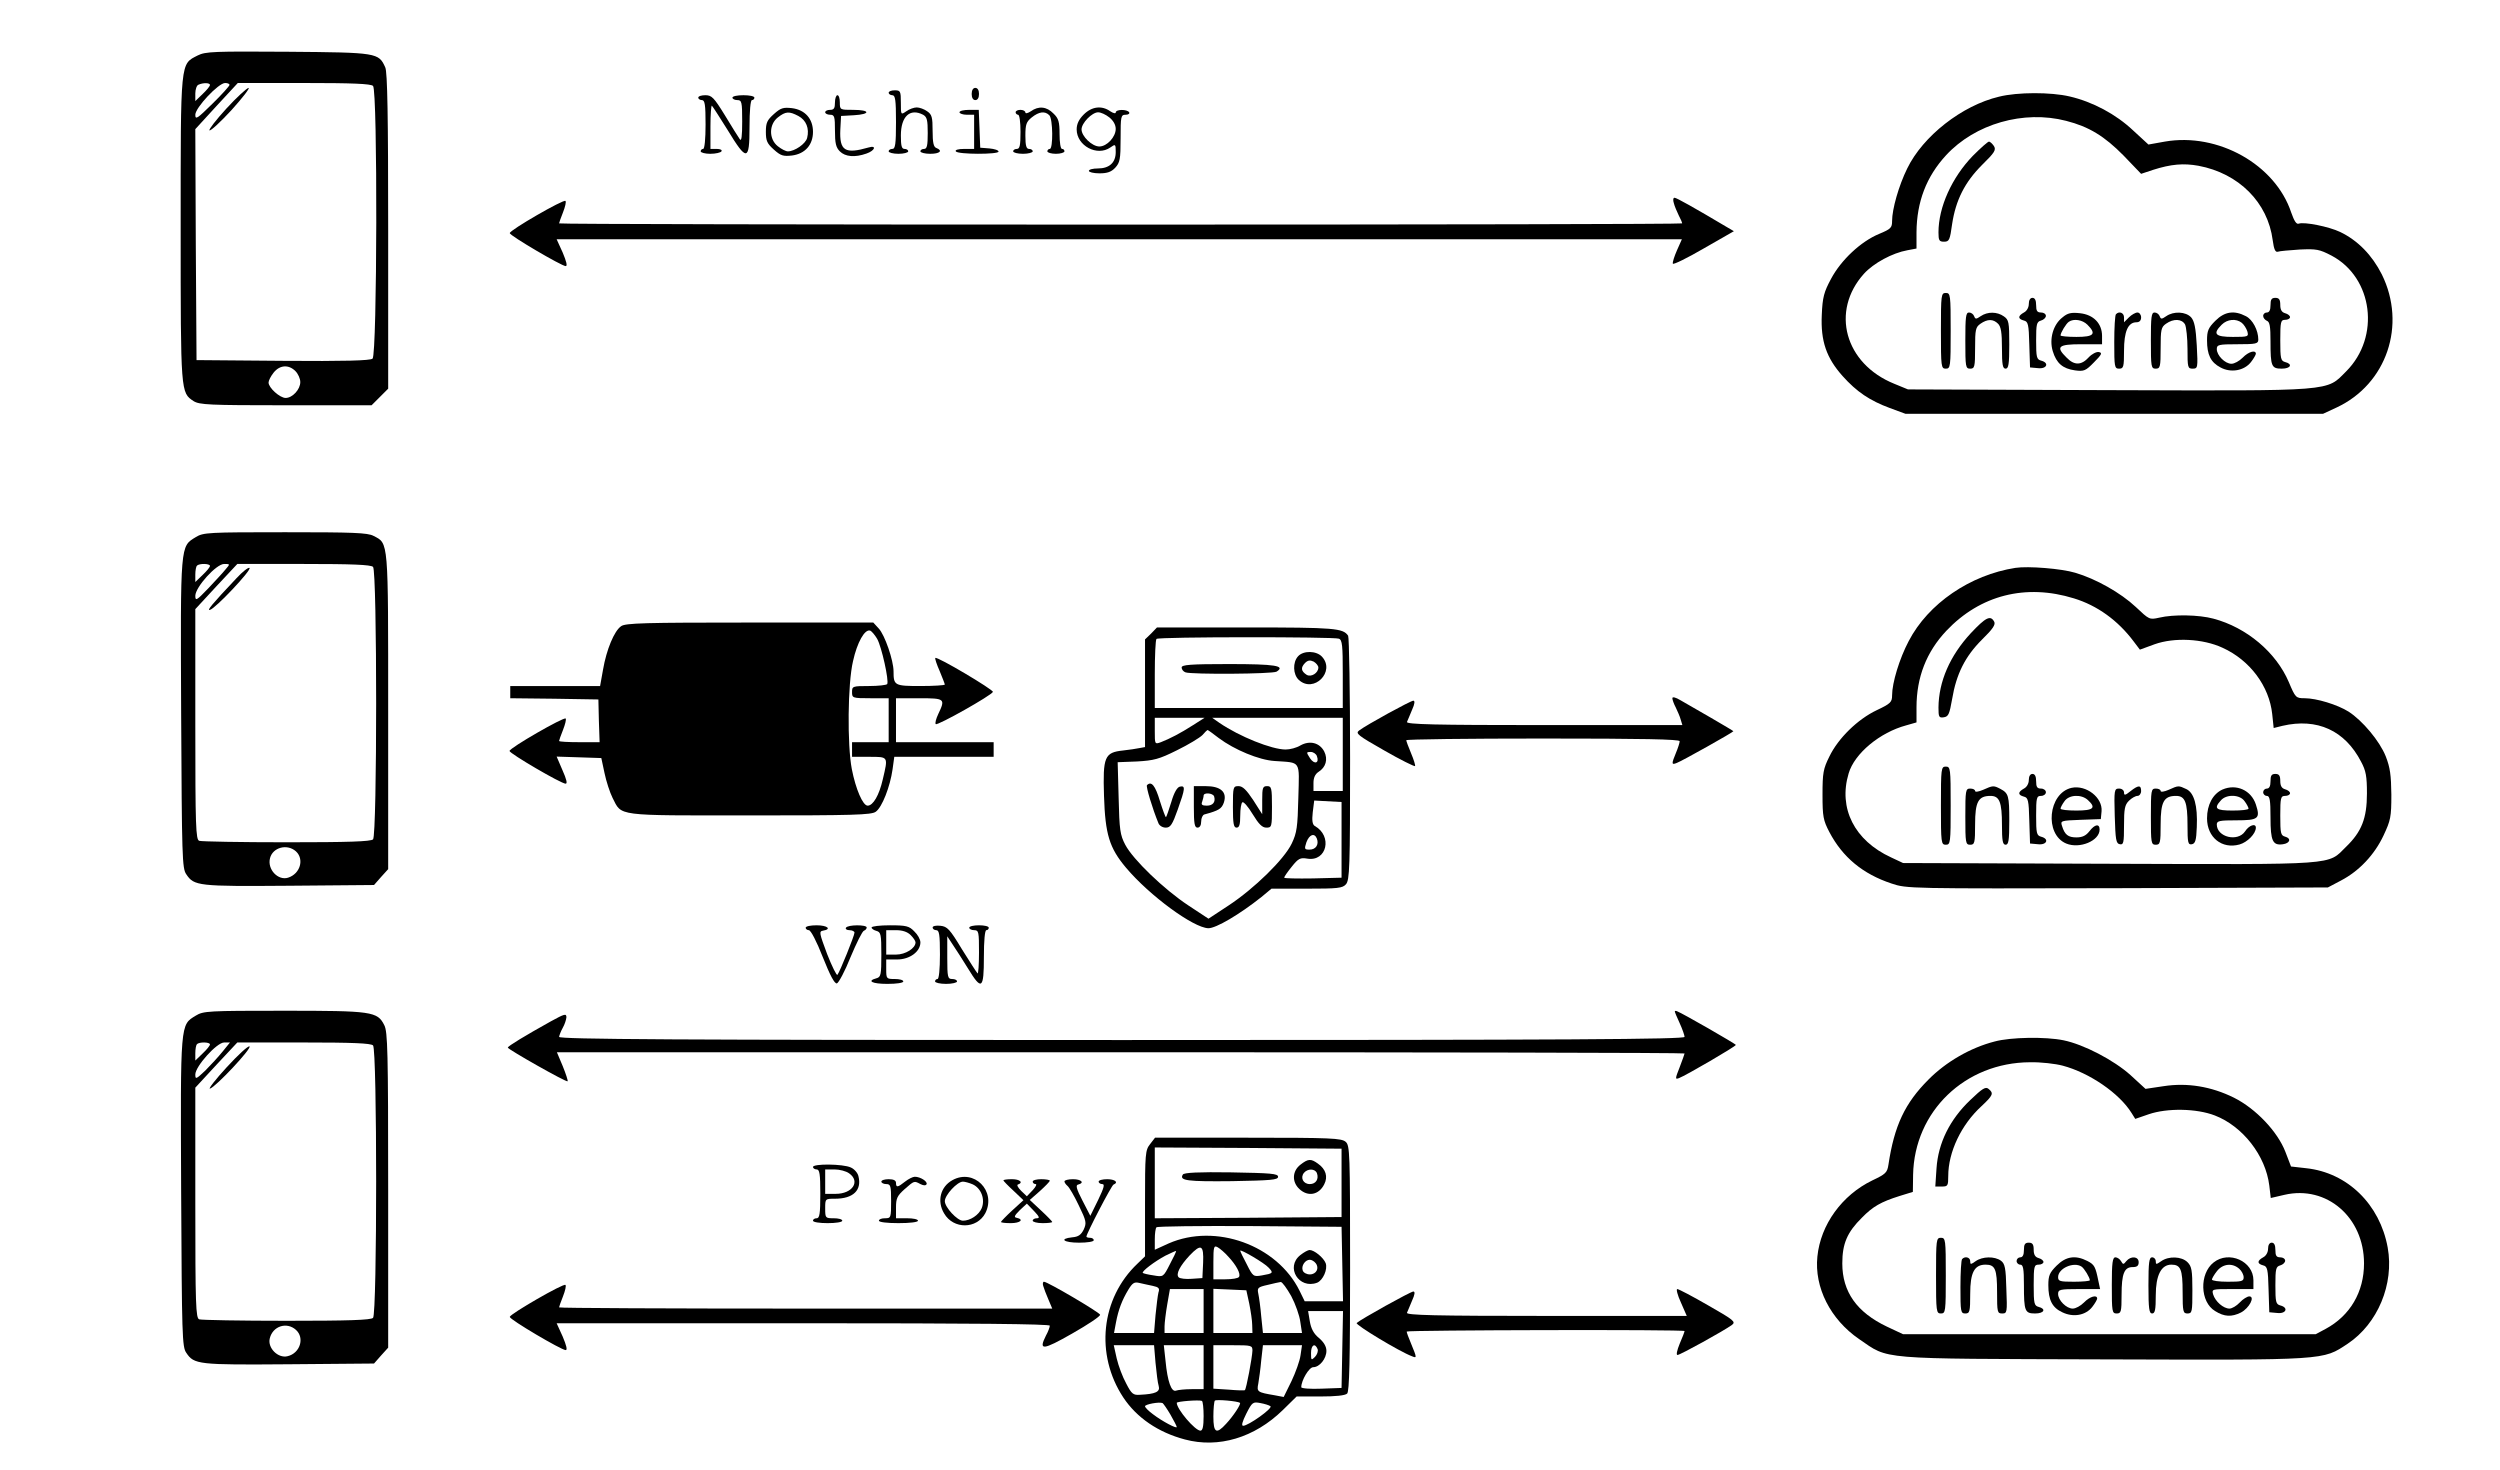 <?xml version="1.0" standalone="no"?>
<!DOCTYPE svg PUBLIC "-//W3C//DTD SVG 20010904//EN"
 "http://www.w3.org/TR/2001/REC-SVG-20010904/DTD/svg10.dtd">
<svg version="1.0" xmlns="http://www.w3.org/2000/svg"
 width="1024pt" height="602pt" viewBox="0 0 1024 602"
 preserveAspectRatio="xMidYMid meet">

<g transform="translate(0,602) scale(0.1,-0.1)"
fill="#000000" stroke="none">
<path d="M810 5793 c-72 -37 -70 -14 -70 -711 0 -673 0 -670 53 -705 24 -15
63 -17 378 -17 l351 0 34 34 34 34 0 646 c0 466 -3 652 -12 670 -27 60 -32 61
-398 64 -304 2 -338 1 -370 -15z m50 -121 c0 -5 -13 -21 -30 -37 l-30 -29 0
31 c0 17 6 34 13 36 20 9 47 8 47 -1z m80 0 c0 -4 -31 -39 -70 -77 -62 -61
-70 -67 -70 -45 0 29 95 130 122 130 10 0 18 -3 18 -8z m588 -4 c19 -19 17
-1101 -2 -1117 -9 -8 -114 -11 -367 -9 l-354 3 -3 473 -2 473 87 95 87 94 271
0 c197 0 274 -3 283 -12z m-318 -1168 c11 -11 20 -31 20 -45 0 -30 -32 -65
-60 -65 -24 0 -70 42 -70 63 0 8 9 26 21 41 25 31 61 34 89 6z"/>
<path d="M927 5575 c-42 -46 -73 -86 -69 -89 5 -3 46 35 91 84 45 50 76 90 69
90 -7 -1 -48 -38 -91 -85z"/>
<path d="M3980 5635 c0 -16 6 -25 15 -25 9 0 15 9 15 25 0 16 -6 25 -15 25 -9
0 -15 -9 -15 -25z"/>
<path d="M3640 5640 c0 -5 7 -10 15 -10 12 0 15 -19 15 -110 0 -91 -3 -110
-15 -110 -8 0 -15 -4 -15 -10 0 -5 18 -10 40 -10 22 0 40 5 40 10 0 6 -7 10
-15 10 -12 0 -15 13 -15 55 0 78 37 113 91 85 16 -9 19 -22 19 -75 0 -51 -3
-65 -15 -65 -8 0 -15 -4 -15 -10 0 -5 18 -10 40 -10 40 0 53 13 25 24 -11 4
-15 22 -15 70 0 56 -3 67 -22 80 -12 9 -32 16 -43 16 -11 0 -31 -7 -43 -16
-22 -15 -22 -15 -22 35 0 48 -2 51 -25 51 -14 0 -25 -4 -25 -10z"/>
<path d="M8188 5624 c-152 -36 -312 -162 -376 -294 -35 -71 -62 -167 -62 -215
0 -28 -5 -33 -53 -53 -75 -31 -156 -107 -197 -184 -29 -54 -35 -75 -38 -148
-5 -107 19 -176 85 -250 58 -65 112 -101 193 -131 l65 -24 855 0 855 0 56 26
c205 96 287 338 185 545 -40 79 -98 139 -171 174 -46 22 -147 42 -169 34 -10
-4 -19 11 -31 45 -65 197 -300 329 -518 291 l-67 -12 -63 58 c-70 66 -165 117
-260 139 -77 18 -213 18 -289 -1z m275 -99 c94 -24 157 -63 235 -142 l72 -75
48 16 c75 24 126 28 187 17 165 -31 284 -150 304 -305 5 -38 11 -50 21 -47 8
3 49 6 90 9 68 3 80 1 130 -25 170 -90 201 -333 60 -474 -83 -83 -40 -80 -976
-77 l-819 3 -56 23 c-203 82 -262 298 -124 451 39 43 116 85 178 96 l37 7 0
67 c1 124 40 227 121 315 119 129 318 186 492 141z"/>
<path d="M8081 5382 c-86 -89 -141 -210 -141 -314 0 -33 3 -38 23 -38 21 0 24
7 33 73 15 98 52 171 123 242 51 50 58 61 48 77 -7 10 -16 18 -20 18 -5 0 -34
-26 -66 -58z"/>
<path d="M7950 4665 c0 -148 1 -155 20 -155 19 0 20 7 20 155 0 148 -1 155
-20 155 -19 0 -20 -7 -20 -155z"/>
<path d="M8310 4775 c0 -14 -8 -29 -20 -35 -25 -14 -26 -26 0 -33 17 -4 20
-15 22 -98 l3 -94 33 -3 c36 -4 47 22 12 31 -18 5 -20 14 -20 82 0 68 2 77 20
82 11 3 20 12 20 19 0 8 -9 14 -20 14 -16 0 -20 7 -20 30 0 20 -5 30 -15 30
-9 0 -15 -9 -15 -25z"/>
<path d="M9300 4770 c0 -20 -5 -30 -15 -30 -8 0 -15 -6 -15 -14 0 -8 7 -16 15
-20 12 -4 15 -23 15 -85 0 -102 4 -111 46 -111 37 0 46 19 14 27 -18 5 -20 14
-20 89 0 77 2 84 20 84 11 0 20 5 20 11 0 6 -9 13 -20 16 -14 4 -20 14 -20 34
0 22 -5 29 -20 29 -16 0 -20 -7 -20 -30z"/>
<path d="M8050 4625 c0 -108 1 -115 20 -115 18 0 20 7 20 84 0 76 2 86 22 100
29 20 52 20 72 0 12 -12 16 -36 16 -100 0 -68 3 -84 15 -84 12 0 15 18 15 99
0 92 -2 101 -22 115 -28 20 -67 20 -95 1 -19 -13 -22 -13 -27 0 -3 8 -12 15
-21 15 -13 0 -15 -18 -15 -115z"/>
<path d="M8448 4720 c-38 -29 -55 -88 -40 -138 15 -50 41 -72 91 -79 37 -5 44
-2 78 33 32 32 35 39 20 42 -10 2 -29 -8 -42 -22 -30 -33 -59 -33 -90 -1 -46
45 -35 55 60 55 l85 0 0 34 c0 51 -35 87 -90 93 -36 4 -51 1 -72 -17z m102
-30 c38 -38 27 -50 -45 -50 -36 0 -65 3 -65 6 0 11 23 49 34 56 20 14 56 8 76
-12z"/>
<path d="M8667 4733 c-4 -3 -7 -55 -7 -115 0 -101 1 -108 20 -108 18 0 20 7
20 73 0 79 16 117 51 117 12 0 19 7 19 20 0 11 -7 20 -15 20 -8 0 -24 -9 -35
-20 l-20 -20 0 20 c0 19 -20 27 -33 13z"/>
<path d="M8810 4625 c0 -108 1 -115 20 -115 18 0 20 7 20 84 0 76 2 86 22 100
31 22 65 20 78 -3 5 -11 10 -56 10 -100 0 -76 1 -81 21 -81 21 0 22 3 17 95
-4 73 -10 100 -23 115 -22 24 -72 26 -102 5 -19 -13 -22 -13 -27 0 -3 8 -12
15 -21 15 -13 0 -15 -18 -15 -115z"/>
<path d="M9074 4706 c-29 -29 -34 -41 -34 -80 0 -59 15 -90 55 -111 42 -23 97
-14 125 22 11 14 20 30 20 34 0 17 -30 9 -54 -16 -14 -14 -34 -25 -46 -25 -26
0 -60 34 -60 60 0 18 7 20 85 20 76 0 85 2 85 19 0 38 -23 82 -51 96 -48 25
-87 19 -125 -19z m108 -8 c9 -7 19 -23 23 -35 6 -22 4 -23 -59 -23 -73 0 -84
12 -46 50 23 23 59 26 82 8z"/>
<path d="M2860 5620 c0 -5 7 -10 15 -10 12 0 15 -18 15 -100 0 -60 -4 -100
-10 -100 -5 0 -10 -4 -10 -10 0 -5 18 -10 39 -10 22 0 43 5 46 10 4 6 -5 10
-19 10 l-26 0 0 92 c0 50 3 88 6 85 4 -4 32 -48 64 -99 79 -130 90 -129 90 11
0 67 4 111 10 111 6 0 10 5 10 10 0 6 -20 10 -45 10 -25 0 -45 -4 -45 -10 0
-5 9 -10 20 -10 18 0 20 -7 20 -87 0 -63 -3 -84 -10 -73 -6 8 -33 52 -61 98
-45 73 -54 82 -80 82 -16 0 -29 -4 -29 -10z"/>
<path d="M3420 5600 c0 -23 -4 -30 -20 -30 -11 0 -20 -4 -20 -10 0 -5 9 -10
20 -10 18 0 20 -7 20 -65 0 -52 4 -69 20 -85 22 -22 61 -26 109 -9 35 12 43
35 9 25 -97 -28 -120 -14 -116 73 l3 56 53 3 c69 4 67 22 -3 22 -54 0 -55 0
-55 30 0 17 -4 30 -10 30 -5 0 -10 -13 -10 -30z"/>
<path d="M3170 5553 c-28 -25 -33 -36 -33 -73 0 -37 5 -48 33 -73 28 -25 38
-28 74 -24 54 7 86 44 86 97 0 53 -32 90 -86 97 -36 4 -46 1 -74 -24z m100 -8
c32 -17 46 -51 36 -90 -6 -24 -51 -55 -79 -55 -8 0 -26 9 -41 21 -37 29 -37
89 0 118 32 25 46 26 84 6z"/>
<path d="M4222 5564 c-12 -8 -22 -10 -22 -5 0 6 -9 11 -20 11 -11 0 -20 -4
-20 -10 0 -5 5 -10 10 -10 6 0 10 -30 10 -70 0 -56 -3 -70 -15 -70 -8 0 -15
-4 -15 -10 0 -5 18 -10 40 -10 22 0 40 5 40 10 0 6 -7 10 -15 10 -11 0 -15 13
-15 54 0 47 4 57 26 75 30 24 54 27 72 9 15 -15 16 -138 2 -138 -5 0 -10 -4
-10 -10 0 -5 16 -10 35 -10 19 0 35 5 35 10 0 6 -4 10 -10 10 -6 0 -10 27 -10
60 0 51 -4 65 -25 85 -28 29 -61 32 -93 9z"/>
<path d="M4439 5551 c-20 -20 -29 -39 -29 -61 0 -67 84 -112 138 -74 21 15 22
14 22 -19 0 -43 -26 -67 -73 -67 -20 0 -37 -4 -37 -10 0 -5 19 -10 43 -10 33
0 49 6 65 23 19 21 22 34 22 120 0 91 1 97 21 97 11 0 17 5 14 10 -8 13 -55
13 -55 -1 0 -5 -10 -3 -22 5 -35 25 -76 20 -109 -13z m105 -12 c16 -13 26 -30
26 -47 0 -33 -36 -72 -67 -72 -30 0 -73 42 -73 70 0 26 43 70 68 70 11 0 31
-9 46 -21z"/>
<path d="M3930 5560 c0 -5 14 -10 30 -10 l30 0 0 -70 0 -70 -41 0 c-24 0 -38
-4 -34 -10 8 -13 175 -13 175 -1 0 6 -17 11 -37 13 l-38 3 -3 78 -3 77 -39 0
c-22 0 -40 -4 -40 -10z"/>
<path d="M6856 5188 c3 -13 13 -35 20 -50 8 -15 14 -29 14 -33 0 -3 -1035 -5
-2300 -5 -1265 0 -2300 2 -2300 5 0 2 7 23 16 45 9 23 14 44 10 47 -7 8 -229
-120 -228 -132 0 -10 211 -134 229 -135 8 0 3 19 -12 55 l-25 55 2305 0 2304
0 -20 -45 c-11 -25 -19 -50 -17 -55 2 -5 59 23 126 62 l124 71 -29 17 c-133
79 -206 120 -214 120 -6 0 -7 -10 -3 -22z"/>
<path d="M802 3820 c-64 -39 -63 -24 -60 -723 3 -589 4 -634 21 -658 32 -48
48 -50 421 -47 l348 3 29 33 29 32 0 646 c0 708 2 687 -60 719 -24 13 -84 15
-362 15 -316 0 -335 -1 -366 -20z m58 -118 c0 -5 -13 -21 -30 -37 l-30 -29 0
30 c0 17 3 34 7 37 9 10 53 9 53 -1z m64 -14 c-10 -13 -43 -48 -71 -78 -48
-50 -53 -53 -53 -30 1 36 86 130 118 130 25 0 25 0 6 -22z m604 10 c17 -17 17
-1099 0 -1116 -9 -9 -101 -12 -354 -12 -188 0 -349 3 -358 6 -14 5 -16 57 -16
478 l0 471 86 93 86 92 272 0 c198 0 275 -3 284 -12z m-316 -1165 c35 -32 18
-92 -32 -108 -41 -13 -86 34 -74 80 11 44 70 60 106 28z"/>
<path d="M969 3652 c-103 -109 -123 -134 -109 -130 22 5 173 165 162 172 -5 3
-29 -16 -53 -42z"/>
<path d="M8255 3694 c-185 -29 -357 -146 -437 -300 -38 -72 -68 -171 -68 -222
0 -28 -6 -34 -63 -61 -78 -37 -158 -115 -194 -190 -25 -50 -28 -67 -28 -156 0
-90 3 -105 28 -153 54 -103 137 -172 255 -211 62 -21 72 -21 925 -19 l862 3
53 28 c75 39 138 106 175 185 29 62 32 75 32 167 -1 80 -5 111 -23 157 -25 63
-96 147 -152 183 -46 29 -132 55 -180 55 -36 0 -38 2 -65 66 -52 122 -173 224
-309 260 -59 16 -163 18 -222 4 -40 -9 -41 -8 -96 44 -62 58 -163 115 -248
140 -56 17 -193 28 -245 20z m240 -125 c95 -29 180 -90 245 -177 l25 -33 60
22 c81 29 198 23 278 -14 113 -51 192 -158 204 -272 l6 -57 36 9 c142 33 256
-19 322 -147 20 -37 24 -60 24 -130 0 -102 -22 -157 -85 -218 -78 -77 -24 -73
-970 -70 l-845 3 -49 23 c-150 69 -217 201 -174 344 24 82 128 168 236 197
l42 12 0 62 c0 123 41 227 122 313 139 147 326 194 523 133z"/>
<path d="M8072 3426 c-85 -92 -131 -197 -132 -304 0 -39 2 -43 22 -40 19 3 23
13 34 75 17 102 53 174 122 243 45 44 57 62 50 74 -15 27 -34 18 -96 -48z"/>
<path d="M7950 2720 c0 -153 1 -160 20 -160 19 0 20 7 20 160 0 153 -1 160
-20 160 -19 0 -20 -7 -20 -160z"/>
<path d="M8310 2825 c0 -14 -8 -29 -20 -35 -25 -14 -26 -26 0 -33 17 -4 20
-15 22 -98 l3 -94 33 -3 c36 -4 47 22 12 31 -18 5 -20 14 -20 86 0 74 2 81 20
81 11 0 20 7 20 15 0 8 -9 15 -20 15 -16 0 -20 7 -20 30 0 20 -5 30 -15 30 -9
0 -15 -9 -15 -25z"/>
<path d="M9300 2820 c0 -20 -5 -30 -15 -30 -8 0 -15 -7 -15 -15 0 -8 7 -15 15
-15 12 0 15 -17 15 -89 0 -96 9 -115 51 -109 29 4 35 24 9 31 -18 5 -20 13
-20 86 0 74 2 81 20 81 11 0 20 5 20 11 0 6 -9 13 -20 16 -14 4 -20 14 -20 34
0 22 -5 29 -20 29 -16 0 -20 -7 -20 -30z"/>
<path d="M8123 2785 c-18 -8 -33 -10 -33 -5 0 6 -9 10 -20 10 -19 0 -20 -7
-20 -115 0 -108 1 -115 20 -115 18 0 20 7 20 83 0 93 13 117 63 117 37 0 47
-25 47 -119 0 -65 3 -81 15 -81 12 0 15 17 15 98 0 103 -3 113 -37 131 -27 14
-30 14 -70 -4z"/>
<path d="M8485 2793 c-96 -22 -112 -190 -22 -228 55 -23 137 11 137 57 0 25
-19 23 -42 -7 -14 -18 -29 -25 -53 -25 -34 0 -48 11 -59 47 -7 21 -5 22 76 25
l83 3 3 32 c5 56 -63 109 -123 96z m67 -50 c35 -32 23 -43 -47 -43 -36 0 -65
3 -65 8 0 4 7 18 16 30 18 27 69 30 96 5z"/>
<path d="M8726 2779 c-21 -17 -26 -18 -26 -5 0 9 -9 16 -20 16 -20 0 -21 -5
-18 -112 3 -98 5 -113 21 -116 15 -3 17 6 17 77 0 68 3 84 20 101 11 11 27 20
35 20 8 0 15 9 15 20 0 25 -11 25 -44 -1z"/>
<path d="M8883 2785 c-18 -8 -33 -10 -33 -5 0 6 -9 10 -20 10 -19 0 -20 -7
-20 -115 0 -108 1 -115 20 -115 18 0 20 7 20 83 0 93 13 117 63 117 37 0 47
-25 47 -120 0 -72 2 -81 18 -78 14 3 18 16 20 70 4 89 -11 141 -43 156 -32 15
-32 15 -72 -3z"/>
<path d="M9103 2786 c-39 -18 -63 -62 -63 -118 0 -78 61 -127 133 -107 32 9
67 44 67 69 0 19 -28 10 -44 -15 -30 -45 -116 -24 -116 28 0 15 12 17 80 17
91 0 99 7 80 65 -19 58 -80 86 -137 61z m91 -48 c9 -12 16 -26 16 -30 0 -5
-29 -8 -65 -8 -69 0 -79 8 -48 42 23 26 78 24 97 -4z"/>
<path d="M2544 3455 c-28 -19 -60 -96 -74 -178 l-12 -67 -184 0 -184 0 0 -25
0 -25 180 -2 181 -3 2 -87 3 -88 -83 0 c-46 0 -83 2 -83 5 0 2 7 23 16 45 9
23 14 43 11 47 -8 7 -229 -120 -230 -133 0 -10 211 -134 230 -134 8 0 3 19
-13 55 l-24 56 92 -3 91 -3 13 -61 c7 -34 22 -80 33 -102 39 -76 7 -72 561
-72 426 0 499 2 517 15 26 18 59 103 69 174 l7 51 203 0 204 0 0 30 0 30 -200
0 -200 0 0 90 0 90 95 0 c106 0 108 -2 78 -65 -9 -19 -14 -38 -10 -41 7 -7
229 118 234 132 2 9 -228 146 -236 139 -2 -3 6 -27 18 -54 11 -27 21 -52 21
-55 0 -3 -45 -6 -99 -6 -107 0 -111 2 -111 60 0 45 -36 150 -61 176 l-22 24
-507 0 c-427 0 -509 -2 -526 -15z m1049 -52 c18 -32 49 -171 41 -185 -3 -4
-36 -8 -75 -8 -67 0 -69 -1 -69 -25 0 -24 2 -25 75 -25 l75 0 0 -90 0 -90 -75
0 -75 0 0 -30 0 -30 70 0 c80 0 78 2 56 -92 -15 -66 -40 -108 -62 -108 -20 0
-49 68 -65 150 -19 99 -17 349 5 442 17 77 48 132 70 125 6 -2 19 -17 29 -34z"/>
<path d="M4715 3425 l-25 -24 0 -220 0 -221 -22 -4 c-13 -3 -43 -7 -68 -10
-76 -8 -83 -26 -78 -186 5 -158 22 -213 90 -294 97 -115 276 -246 337 -248 31
-1 129 57 218 128 l41 34 145 0 c127 0 146 2 160 18 15 17 17 67 17 513 0 272
-4 499 -8 505 -21 31 -54 34 -417 34 l-366 0 -24 -25z m769 -21 c14 -5 16 -28
16 -145 l0 -139 -385 0 -385 0 0 138 c0 76 3 142 7 145 8 9 726 9 747 1z
m-597 -354 c-53 -34 -96 -56 -132 -70 -25 -9 -25 -9 -25 45 l0 55 102 0 102 0
-47 -30z m613 -120 l0 -150 -60 0 -60 0 0 33 c0 22 7 36 20 45 31 19 40 52 24
84 -19 36 -59 46 -97 25 -16 -10 -43 -17 -61 -17 -57 0 -189 53 -271 109 l-30
21 268 0 267 0 0 -150z m-508 67 c64 -48 165 -90 228 -94 111 -8 102 6 98
-151 -3 -120 -6 -143 -27 -187 -31 -65 -154 -185 -259 -254 l-82 -54 -82 54
c-100 66 -227 188 -259 249 -21 40 -24 61 -27 191 l-4 147 79 3 c69 4 90 9
164 46 47 23 93 51 104 62 10 12 20 21 21 21 2 0 23 -15 46 -33z m402 -74 c11
-29 -10 -36 -28 -9 -16 25 -16 26 3 26 10 0 22 -8 25 -17z m101 -343 l0 -155
-117 -3 c-65 -1 -118 0 -118 3 0 4 14 24 31 45 27 34 35 38 64 33 80 -13 104
93 30 134 -9 6 -12 21 -8 56 l6 48 56 -3 56 -3 0 -155z m-101 5 c9 -24 -4 -45
-30 -45 -21 0 -22 2 -13 30 12 32 33 40 43 15z"/>
<path d="M5317 3332 c-23 -25 -21 -75 3 -97 61 -56 151 34 95 95 -23 25 -76
26 -98 2z m83 -46 c0 -23 -30 -41 -48 -30 -23 15 -25 29 -7 48 12 12 21 13 36
6 10 -6 19 -17 19 -24z"/>
<path d="M4840 3286 c0 -8 7 -17 16 -20 24 -9 357 -7 373 3 38 24 -6 31 -195
31 -159 0 -194 -3 -194 -14z"/>
<path d="M4698 2804 c-5 -5 22 -95 47 -156 4 -10 17 -18 30 -18 19 0 27 12 49
74 31 87 32 99 9 94 -11 -2 -24 -24 -35 -62 -10 -33 -20 -61 -22 -63 -2 -2
-13 28 -25 66 -19 64 -35 83 -53 65z"/>
<path d="M4890 2715 c0 -69 3 -85 15 -85 9 0 15 9 15 25 0 14 6 27 13 29 59
16 71 23 80 49 14 43 -13 67 -75 67 l-48 0 0 -85z m83 43 c7 -23 -5 -38 -30
-38 -19 0 -24 4 -19 16 3 9 6 20 6 25 0 14 38 11 43 -3z"/>
<path d="M5050 2715 c0 -69 3 -85 15 -85 11 0 15 12 15 49 0 28 4 52 9 55 5 3
24 -19 42 -49 25 -41 39 -55 56 -55 22 0 23 3 23 85 0 78 -2 85 -20 85 -18 0
-20 -7 -20 -57 l0 -58 -37 58 c-28 42 -43 57 -60 57 -22 0 -23 -3 -23 -85z"/>
<path d="M6850 3160 c0 -6 6 -23 14 -38 7 -15 17 -37 20 -49 l7 -23 -566 0
c-450 0 -566 3 -562 13 3 6 12 29 21 50 11 24 12 37 5 37 -11 0 -190 -98 -222
-122 -16 -12 -6 -20 103 -82 66 -38 123 -66 126 -64 2 3 -5 26 -16 52 -11 26
-20 51 -20 54 0 4 252 7 560 7 409 0 560 -3 560 -11 0 -6 -7 -28 -15 -47 -19
-46 -19 -51 3 -42 20 7 232 126 232 130 0 1 -42 26 -92 55 -51 29 -108 62
-125 72 -20 12 -33 15 -33 8z"/>
<path d="M3300 2220 c0 -5 6 -10 13 -10 8 0 32 -46 57 -110 30 -75 48 -110 58
-108 7 2 33 50 56 108 24 57 48 106 55 108 6 2 11 8 11 13 0 12 -77 12 -85 -1
-3 -5 3 -10 14 -10 12 0 21 -5 21 -10 0 -12 -60 -161 -70 -173 -3 -4 -22 34
-42 85 -32 86 -34 93 -17 96 37 6 18 22 -26 22 -25 0 -45 -4 -45 -10z"/>
<path d="M3570 2221 c0 -5 9 -11 20 -14 18 -5 20 -14 20 -97 0 -83 -2 -92 -20
-97 -41 -11 -18 -23 45 -23 37 0 65 4 65 10 0 6 -16 10 -35 10 -34 0 -35 1
-35 40 l0 40 45 0 c51 0 95 32 95 70 0 12 -11 32 -25 45 -21 22 -33 25 -100
25 -41 0 -75 -4 -75 -9z m160 -31 c11 -11 20 -24 20 -30 0 -24 -41 -50 -80
-50 l-40 0 0 50 0 50 40 0 c27 0 47 -7 60 -20z"/>
<path d="M3820 2221 c0 -6 7 -11 15 -11 12 0 15 -18 15 -100 0 -60 -4 -100
-10 -100 -5 0 -10 -4 -10 -10 0 -5 20 -10 45 -10 25 0 45 5 45 10 0 6 -9 10
-20 10 -18 0 -20 7 -20 87 l0 88 23 -35 c13 -19 41 -63 62 -97 56 -92 65 -85
65 47 0 67 4 110 10 110 6 0 10 5 10 10 0 6 -18 10 -40 10 -22 0 -40 -4 -40
-10 0 -5 9 -10 20 -10 19 0 20 -7 20 -92 0 -50 -3 -88 -6 -85 -4 4 -32 48 -64
99 -50 83 -60 93 -88 96 -18 2 -32 -1 -32 -7z"/>
<path d="M802 1860 c-64 -39 -63 -24 -60 -723 3 -589 4 -634 21 -658 32 -48
48 -50 421 -47 l348 3 29 33 29 32 0 646 c0 566 -2 649 -16 675 -28 56 -50 59
-411 59 -311 0 -330 -1 -361 -20z m58 -118 c0 -5 -13 -21 -30 -37 l-30 -29 0
30 c0 17 3 34 7 37 9 10 53 9 53 -1z m52 -29 c-17 -21 -49 -56 -71 -78 -38
-36 -41 -37 -41 -16 0 33 88 131 118 131 l24 0 -30 -37z m616 25 c17 -17 17
-1099 0 -1116 -9 -9 -101 -12 -354 -12 -188 0 -349 3 -358 6 -14 5 -16 57 -16
478 l0 471 86 93 86 92 272 0 c198 0 275 -3 284 -12z m-316 -1165 c37 -33 17
-96 -34 -108 -39 -10 -83 34 -73 73 12 50 69 69 107 35z"/>
<path d="M929 1649 c-46 -50 -77 -90 -69 -88 23 6 173 166 162 173 -6 3 -47
-35 -93 -85z"/>
<path d="M6860 1877 c0 -3 9 -24 20 -48 11 -24 20 -50 20 -56 0 -10 -468 -13
-2305 -13 -1838 0 -2305 3 -2305 13 1 6 7 23 15 37 8 14 14 33 15 43 0 17 -8
14 -63 -16 -106 -59 -177 -102 -177 -108 0 -7 240 -143 245 -138 2 2 -7 30
-20 62 l-24 57 2310 0 c1270 0 2309 -2 2309 -5 0 -2 -9 -27 -20 -56 -19 -48
-19 -51 -3 -45 29 11 233 130 233 136 0 4 -219 130 -241 138 -5 2 -9 2 -9 -1z"/>
<path d="M8170 1754 c-98 -25 -199 -83 -271 -156 -96 -96 -140 -188 -164 -349
-5 -32 -11 -38 -66 -64 -124 -60 -212 -181 -225 -312 -13 -126 53 -257 171
-338 125 -85 64 -80 998 -83 923 -3 900 -4 1003 64 123 82 191 244 164 394
-32 177 -165 307 -334 325 l-62 7 -23 60 c-32 83 -121 177 -211 222 -93 46
-191 62 -288 47 l-74 -11 -61 56 c-69 62 -192 126 -275 143 -73 15 -216 13
-282 -5z m279 -99 c109 -29 232 -113 282 -194 l15 -24 55 19 c76 26 196 24
271 -5 114 -44 208 -164 223 -287 l6 -51 56 13 c173 40 326 -92 326 -281 0
-117 -57 -214 -157 -268 l-41 -22 -845 0 -845 0 -66 31 c-124 59 -183 143
-183 259 0 81 20 128 81 188 44 45 77 64 153 88 l55 17 1 70 c5 260 213 460
479 461 44 1 104 -6 134 -14z"/>
<path d="M8070 1514 c-84 -80 -131 -176 -138 -279 l-5 -75 27 0 c24 0 26 3 26
43 0 98 53 210 136 286 48 45 51 53 29 71 -12 10 -25 2 -75 -46z"/>
<path d="M7930 795 c0 -148 1 -155 20 -155 19 0 20 7 20 155 0 148 -1 155 -20
155 -19 0 -20 -7 -20 -155z"/>
<path d="M8290 900 c0 -20 -5 -30 -15 -30 -8 0 -15 -7 -15 -15 0 -8 7 -15 15
-15 12 0 15 -16 15 -84 0 -107 4 -116 46 -116 37 0 46 19 14 27 -18 5 -20 14
-20 89 0 77 2 84 20 84 11 0 20 5 20 11 0 6 -9 13 -20 16 -14 4 -20 14 -20 34
0 22 -5 29 -20 29 -16 0 -20 -7 -20 -30z"/>
<path d="M9290 905 c0 -14 -8 -29 -20 -35 -25 -14 -26 -26 0 -33 17 -4 20 -15
22 -98 l3 -94 33 -3 c36 -4 47 22 12 31 -18 5 -20 14 -20 82 0 68 2 77 20 82
11 3 20 12 20 19 0 8 -9 14 -20 14 -16 0 -20 7 -20 30 0 20 -5 30 -15 30 -9 0
-15 -9 -15 -25z"/>
<path d="M8037 863 c-4 -3 -7 -55 -7 -115 0 -101 1 -108 20 -108 18 0 20 7 20
80 0 88 17 120 63 120 39 0 47 -18 47 -112 0 -83 1 -88 21 -88 20 0 21 4 17
101 -2 86 -6 103 -22 115 -26 19 -76 18 -104 -2 -20 -14 -22 -14 -22 0 0 16
-21 22 -33 9z"/>
<path d="M8424 836 c-29 -29 -34 -41 -34 -80 0 -61 16 -92 57 -111 45 -22 96
-13 123 22 11 14 20 30 20 34 0 17 -30 9 -54 -16 -14 -14 -34 -25 -46 -25 -26
0 -60 34 -60 60 0 18 7 20 86 20 l86 0 -7 33 c-12 59 -16 67 -45 82 -49 25
-88 19 -126 -19z m102 -4 c11 -7 34 -45 34 -56 0 -3 -29 -6 -65 -6 -58 0 -65
2 -65 19 0 36 64 64 96 43z"/>
<path d="M8650 755 c0 -108 1 -115 20 -115 18 0 20 7 20 76 0 87 11 114 45
114 18 0 25 5 25 20 0 24 -32 27 -51 4 -11 -14 -13 -14 -21 0 -5 9 -16 16 -23
16 -12 0 -15 -21 -15 -115z"/>
<path d="M8800 755 c0 -96 3 -115 15 -115 12 0 15 15 15 74 0 82 22 126 64
126 38 0 46 -19 46 -112 0 -81 2 -88 20 -88 19 0 20 7 20 95 0 82 -3 98 -20
115 -24 24 -77 26 -108 4 -20 -14 -22 -14 -22 0 0 9 -7 16 -15 16 -12 0 -15
-19 -15 -115z"/>
<path d="M9067 849 c-59 -46 -56 -162 6 -199 38 -24 68 -25 106 -6 34 18 59
66 34 66 -8 0 -26 -11 -39 -25 -13 -14 -32 -25 -42 -25 -25 0 -58 29 -67 58
-6 22 -5 22 79 22 l86 0 0 36 c0 78 -100 123 -163 73z m105 -26 c10 -9 18 -24
18 -35 0 -16 -8 -18 -65 -18 -36 0 -65 4 -65 9 0 4 9 20 21 35 24 30 63 34 91
9z"/>
<path d="M4711 1334 c-20 -25 -21 -39 -21 -243 l0 -217 -31 -30 c-150 -142
-174 -372 -58 -548 55 -83 143 -143 252 -172 138 -37 285 7 401 120 l57 56 97
0 c63 0 102 4 110 12 9 9 12 137 12 513 0 474 -1 503 -18 518 -17 15 -59 17
-400 17 l-381 0 -20 -26z m784 -159 l0 -140 -382 -3 -383 -2 0 145 0 145 383
-2 382 -3 0 -140z m3 -332 l3 -153 -79 0 -78 0 -21 43 c-92 187 -344 278 -536
194 l-57 -26 0 43 c0 23 3 46 7 49 4 4 176 6 382 5 l376 -3 3 -152z m-467 30
c33 -35 52 -71 44 -83 -3 -6 -28 -10 -56 -10 l-49 0 0 70 c0 64 2 70 18 61 9
-5 29 -22 43 -38z m-103 -25 l-3 -63 -44 -3 c-24 -2 -48 1 -53 6 -13 13 5 47
45 90 47 49 58 43 55 -30z m-136 -6 c-27 -53 -27 -53 -67 -46 -22 3 -42 8 -44
10 -6 6 48 47 93 71 23 11 42 20 43 19 2 -1 -10 -26 -25 -54z m404 -14 c21
-22 19 -24 -27 -32 -35 -6 -37 -5 -62 45 -15 28 -27 53 -27 56 0 8 99 -50 116
-69z m-474 -75 c24 -5 29 -10 23 -27 -3 -12 -8 -54 -12 -93 l-6 -73 -82 0 -82
0 8 43 c10 53 25 92 51 135 17 28 25 32 45 27 14 -3 39 -9 55 -12z m567 -42
c17 -32 34 -80 37 -105 l7 -46 -80 0 -80 0 -7 68 c-3 37 -9 79 -12 93 -5 24
-2 27 38 36 23 6 48 11 54 12 6 0 25 -26 43 -58z m-359 -61 l0 -90 -80 0 -80
0 0 27 c0 14 5 55 11 90 l11 63 69 0 69 0 0 -90z m187 30 c6 -30 12 -70 12
-87 l1 -33 -80 0 -80 0 0 90 0 91 68 -3 67 -3 12 -55z m381 -187 l-3 -158 -82
-3 c-46 -2 -83 1 -83 6 0 28 32 82 49 82 26 0 54 35 54 67 0 18 -11 36 -31 53
-21 17 -32 38 -37 68 l-7 42 71 0 72 0 -3 -157z m-765 -55 c4 -40 9 -83 13
-95 7 -24 -13 -33 -77 -36 -27 -2 -34 3 -56 46 -15 27 -32 73 -39 103 l-12 54
82 0 83 0 6 -72z m197 -18 l0 -90 -49 0 c-27 0 -56 -3 -64 -6 -19 -7 -35 37
-43 122 l-7 64 82 0 81 0 0 -90z m200 68 c-1 -28 -25 -157 -31 -162 -2 -2 -32
-1 -66 2 l-63 4 0 89 0 89 80 0 c76 0 80 -1 80 -22z m197 -19 c-3 -23 -20 -70
-37 -106 l-32 -65 -37 7 c-71 12 -74 14 -67 48 3 18 9 60 12 95 l7 62 80 0 80
0 -6 -41z m70 25 c3 -8 -2 -23 -11 -32 -15 -15 -16 -14 -16 16 0 33 16 43 27
16z m-467 -275 c0 -42 -4 -59 -13 -59 -22 0 -97 88 -97 114 0 6 91 13 103 8 4
-2 7 -30 7 -63z m149 55 c5 -5 -27 -54 -57 -86 -40 -44 -52 -37 -52 30 0 32 3
62 6 65 6 6 94 -2 103 -9z m-285 -48 c14 -25 26 -47 26 -51 0 -8 -59 23 -97
52 -18 13 -33 28 -33 33 0 8 58 19 72 13 3 -2 18 -23 32 -47z m410 34 c9 -9
-91 -80 -112 -80 -8 0 -4 16 13 50 24 47 27 49 58 43 17 -3 36 -9 41 -13z"/>
<path d="M5326 1249 c-33 -26 -35 -70 -4 -99 35 -33 80 -25 102 19 16 31 7 62
-26 85 -29 21 -40 20 -72 -5z m68 -34 c9 -24 -4 -45 -29 -45 -27 0 -40 26 -24
46 15 18 45 18 53 -1z"/>
<path d="M4845 1209 c-16 -25 18 -29 201 -27 160 3 189 5 189 18 0 13 -29 15
-192 18 -132 2 -194 -1 -198 -9z"/>
<path d="M5326 879 c-62 -49 -6 -141 69 -113 24 10 44 55 35 80 -9 23 -47 54
-66 54 -6 0 -23 -9 -38 -21z m63 -33 c16 -20 3 -46 -24 -46 -13 0 -26 7 -29
16 -7 19 10 44 29 44 7 0 18 -6 24 -14z"/>
<path d="M3330 1240 c0 -5 7 -10 15 -10 12 0 15 -18 15 -100 0 -82 -3 -100
-15 -100 -8 0 -15 -4 -15 -10 0 -6 27 -10 60 -10 33 0 60 4 60 10 0 6 -16 10
-35 10 -34 0 -35 1 -35 40 0 40 0 40 40 40 75 0 111 35 96 93 -3 13 -17 29
-31 35 -32 15 -155 16 -155 2z m148 -26 c47 -33 14 -84 -55 -84 l-43 0 0 50 0
50 38 0 c21 0 48 -7 60 -16z"/>
<path d="M3707 1180 c-30 -24 -37 -25 -37 -5 0 10 -10 15 -30 15 -16 0 -30 -4
-30 -10 0 -5 9 -10 20 -10 18 0 20 -7 20 -70 0 -68 -1 -70 -25 -70 -14 0 -25
-4 -25 -10 0 -6 33 -10 80 -10 47 0 80 4 80 10 0 6 -20 10 -45 10 l-45 0 0 44
c0 38 5 48 35 75 40 35 39 35 65 21 12 -6 21 -7 25 -1 6 11 -25 31 -48 31 -8
0 -26 -9 -40 -20z"/>
<path d="M3901 1186 c-49 -27 -64 -86 -34 -136 38 -66 134 -65 169 1 46 91
-47 184 -135 135z m83 -17 c35 -16 52 -61 37 -98 -12 -28 -47 -51 -77 -51 -23
0 -74 55 -74 80 0 25 51 80 74 80 8 0 26 -5 40 -11z"/>
<path d="M4110 1185 c0 -2 18 -21 41 -42 l41 -39 -46 -42 c-25 -23 -46 -45
-46 -47 0 -3 18 -5 40 -5 39 0 56 15 24 22 -12 2 -9 9 13 31 l29 27 29 -30
c22 -23 25 -30 12 -30 -9 0 -17 -4 -17 -10 0 -5 18 -10 40 -10 22 0 40 2 40 5
0 2 -21 24 -46 47 l-46 43 41 36 c22 20 41 39 41 43 0 3 -16 6 -35 6 -19 0
-35 -4 -35 -10 0 -5 5 -10 12 -10 6 0 1 -11 -12 -25 l-24 -25 -23 22 c-13 13
-19 24 -14 26 24 8 9 22 -24 22 -19 0 -35 -2 -35 -5z"/>
<path d="M4360 1181 c0 -5 6 -13 13 -19 7 -6 28 -42 46 -80 31 -64 32 -71 20
-98 -11 -22 -22 -30 -47 -32 -56 -6 -35 -22 28 -22 33 0 60 4 60 10 0 6 -7 10
-15 10 -8 0 -15 2 -15 5 0 12 103 210 111 213 22 9 6 22 -26 22 -19 0 -35 -4
-35 -10 0 -5 7 -10 15 -10 11 0 7 -15 -17 -65 l-32 -65 -32 62 c-25 48 -29 64
-18 66 28 7 13 22 -21 22 -19 0 -35 -4 -35 -9z"/>
<path d="M4273 753 c3 -10 12 -35 21 -55 l16 -38 -1010 0 c-555 0 -1010 2
-1010 5 0 2 7 23 16 45 9 23 14 44 10 47 -7 8 -227 -119 -228 -131 0 -11 210
-135 229 -136 8 0 3 19 -12 55 l-25 55 1010 0 c699 0 1010 -3 1010 -10 0 -6
-7 -25 -16 -41 -31 -62 -13 -60 108 9 65 37 116 71 114 77 -3 10 -215 135
-230 135 -4 0 -6 -8 -3 -17z"/>
<path d="M6885 685 l24 -55 -576 0 c-456 0 -574 3 -570 13 3 6 12 29 21 50 11
24 13 37 5 37 -11 0 -216 -114 -232 -129 -7 -7 177 -118 226 -136 21 -9 21 -7
-3 51 -11 26 -19 48 -18 50 6 6 1138 9 1138 2 0 -3 -9 -27 -20 -52 -11 -27
-15 -46 -9 -46 11 0 190 99 223 123 17 13 8 20 -97 80 -64 37 -121 67 -127 67
-5 0 1 -25 15 -55z"/>
</g>
</svg>
